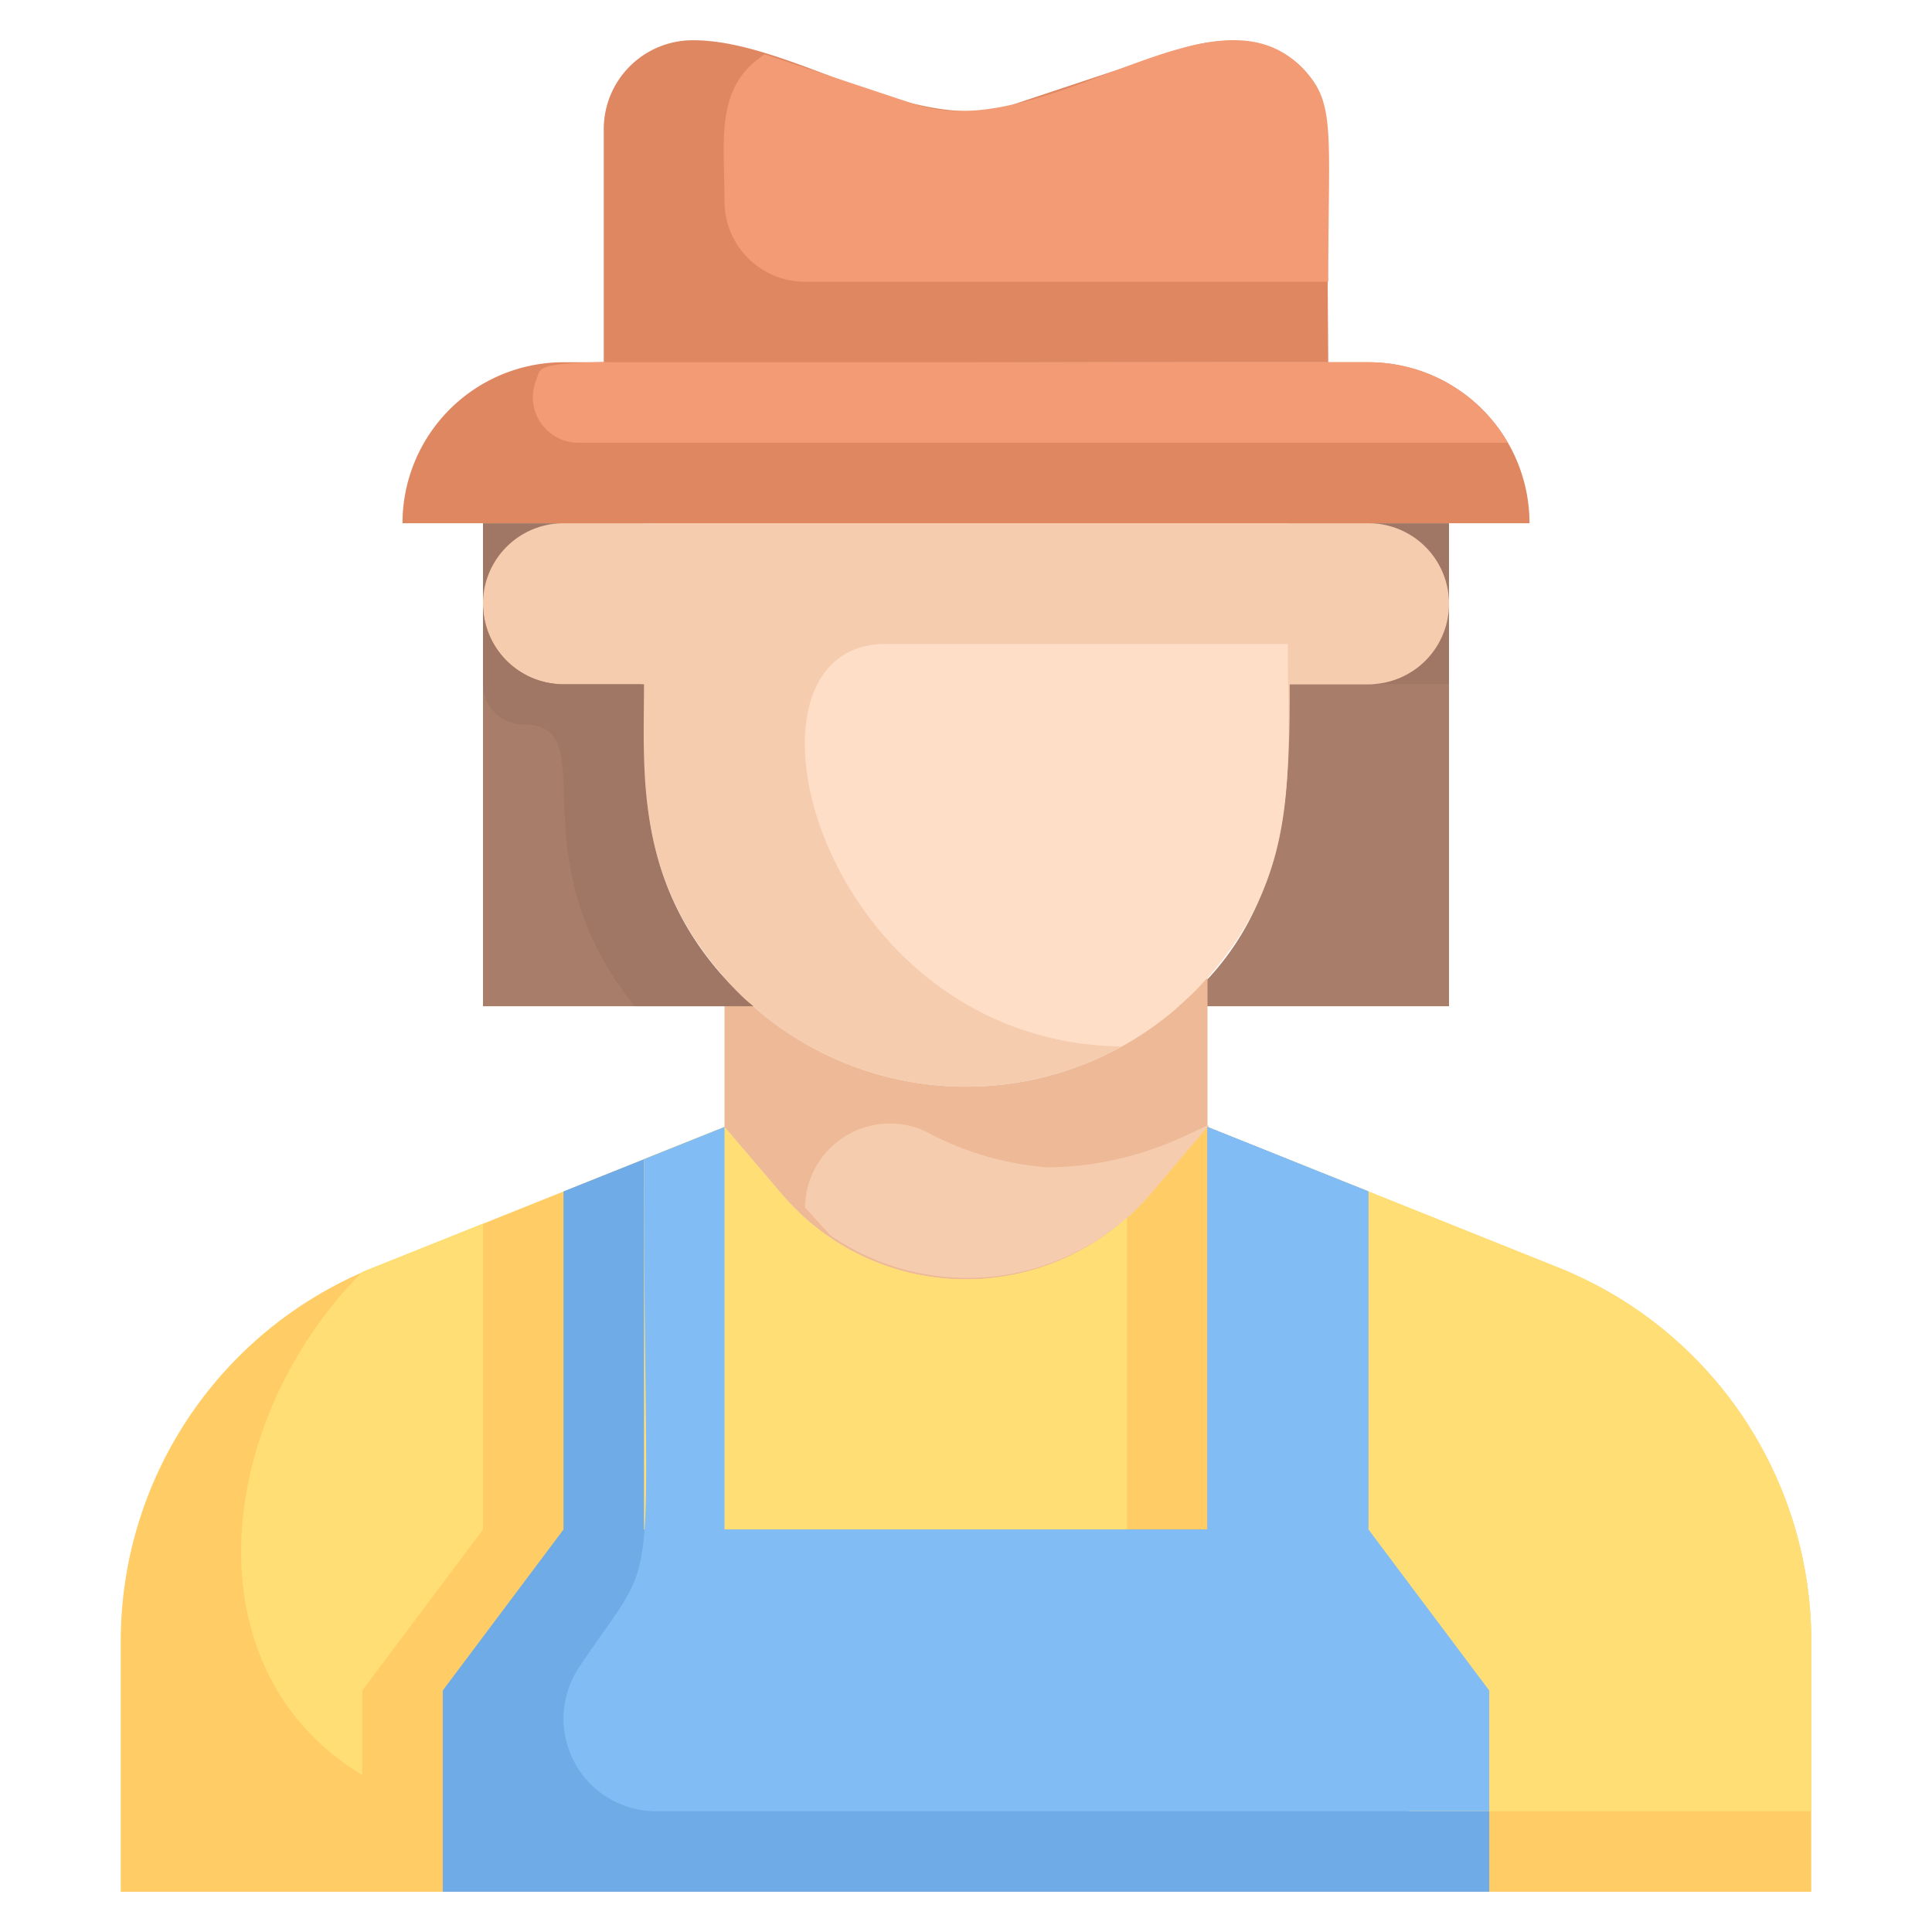 <svg xmlns="http://www.w3.org/2000/svg" viewBox="0 0 48 48"><defs><style>.cls-1{fill:#a87e6b;}.cls-2{fill:#a07765;}.cls-3{fill:#f6ccaf;}.cls-4{fill:#ffdec7;}.cls-5{fill:#edb996;}.cls-6{fill:#fc6;}.cls-7{fill:#6fabe6;}.cls-8{fill:#df8761;}.cls-9{fill:#f29b75;}.cls-10{fill:#ffde76;}.cls-11{fill:#82bcf4;}</style></defs><title>Farmer Girl</title><g id="Farmer_Girl" data-name="Farmer Girl"><path class="cls-1" d="M36,15V25H29.28C32.22,22.62,32,19.08,32,17h2A2,2,0,0,0,36,15Z"/><path class="cls-1" d="M18.72,25H12V15a2,2,0,0,0,2,2h2c0,2.57-.2,5.13,2.34,7.66A4,4,0,0,0,18.72,25Z"/><rect class="cls-2" x="32" y="13" width="4" height="4"/><rect class="cls-2" x="12" y="13" width="4" height="4"/><path class="cls-3" d="M32,13c0,5.72.51,8.44-2,11.29a8,8,0,0,1-12,0c-2.58-2.93-2-5.75-2-11.29Z"/><path class="cls-4" d="M32,16c0,3.22.31,5.67-2,8.29A7.8,7.8,0,0,1,27.86,26c-7.57-.12-10-10-5.86-10Z"/><path class="cls-5" d="M30,24.29V28l-1.44,1.69a6,6,0,0,1-9.12,0L18,28V24.29A8,8,0,0,0,30,24.29Z"/><path class="cls-3" d="M28.56,29.69a6,6,0,0,1-7.93,1L20,30a2.11,2.11,0,0,1,3-1.89A7.51,7.51,0,0,0,26,29C29.77,29,31.48,26.26,28.56,29.69Z"/><path class="cls-6" d="M45,40.77V47H3V40.77a10,10,0,0,1,6.29-9.28L18,28l1.44,1.69a6,6,0,0,0,9.12,0L30,28l8.71,3.49A10,10,0,0,1,45,40.77Z"/><polygon class="cls-7" points="37 42 37 47 11 47 11 42 14 38 14 29.6 18 28 18 38 30 38 30 28 34 29.6 34 38 37 42"/><path class="cls-3" d="M36,15a2,2,0,0,1-2,2H32V13h2A2,2,0,0,1,36,15Z"/><path class="cls-3" d="M16,13v4H14a2,2,0,0,1,0-4Z"/><path class="cls-2" d="M18.34,24.66C15.74,22.07,16,19.25,16,17H14a2,2,0,0,1-2-2v2a1,1,0,0,0,1,1c2.08,0-.28,3.23,2.77,7h2.95A4,4,0,0,1,18.34,24.66Z"/><path class="cls-8" d="M38,13H10a4,4,0,0,1,4-4H34A4,4,0,0,1,38,13Z"/><path class="cls-9" d="M37.46,11H14.38a1.13,1.13,0,0,1-1.06-1.55C13.59,8.8,12.3,9,34,9A4,4,0,0,1,37.46,11Z"/><path class="cls-8" d="M33,9H15V3.22A2.21,2.21,0,0,1,17.22,1c2.49,0,5.5,2.43,8,1.58l4-1.33c2.28-.76,3.74.39,3.74,2Z"/><path class="cls-9" d="M33,7H20a2,2,0,0,1-2-2c0-1.53-.25-2.84,1-3.65l3.7,1.23c3.24,1.07,7.4-3.14,9.61-.93C33.21,2.51,33,3.2,33,7Z"/><path class="cls-10" d="M12,30.4V38L9,42v2.1c-4.37-2.64-3.64-8.83,0-12.5Z"/><path class="cls-10" d="M28,30.25V38H16V28.8l2-.8,1.44,1.69A6,6,0,0,0,28,30.25Z"/><path class="cls-10" d="M45,40.77V45H35V42l-3-4V28.8l6.71,2.69A10,10,0,0,1,45,40.77Z"/><path class="cls-11" d="M37,42v3H16.3a2.3,2.3,0,0,1-1.91-3.58c2.12-3.19,1.61-1,1.61-12.62l2-.8V38H30V28l4,1.6V38Z"/></g></svg>